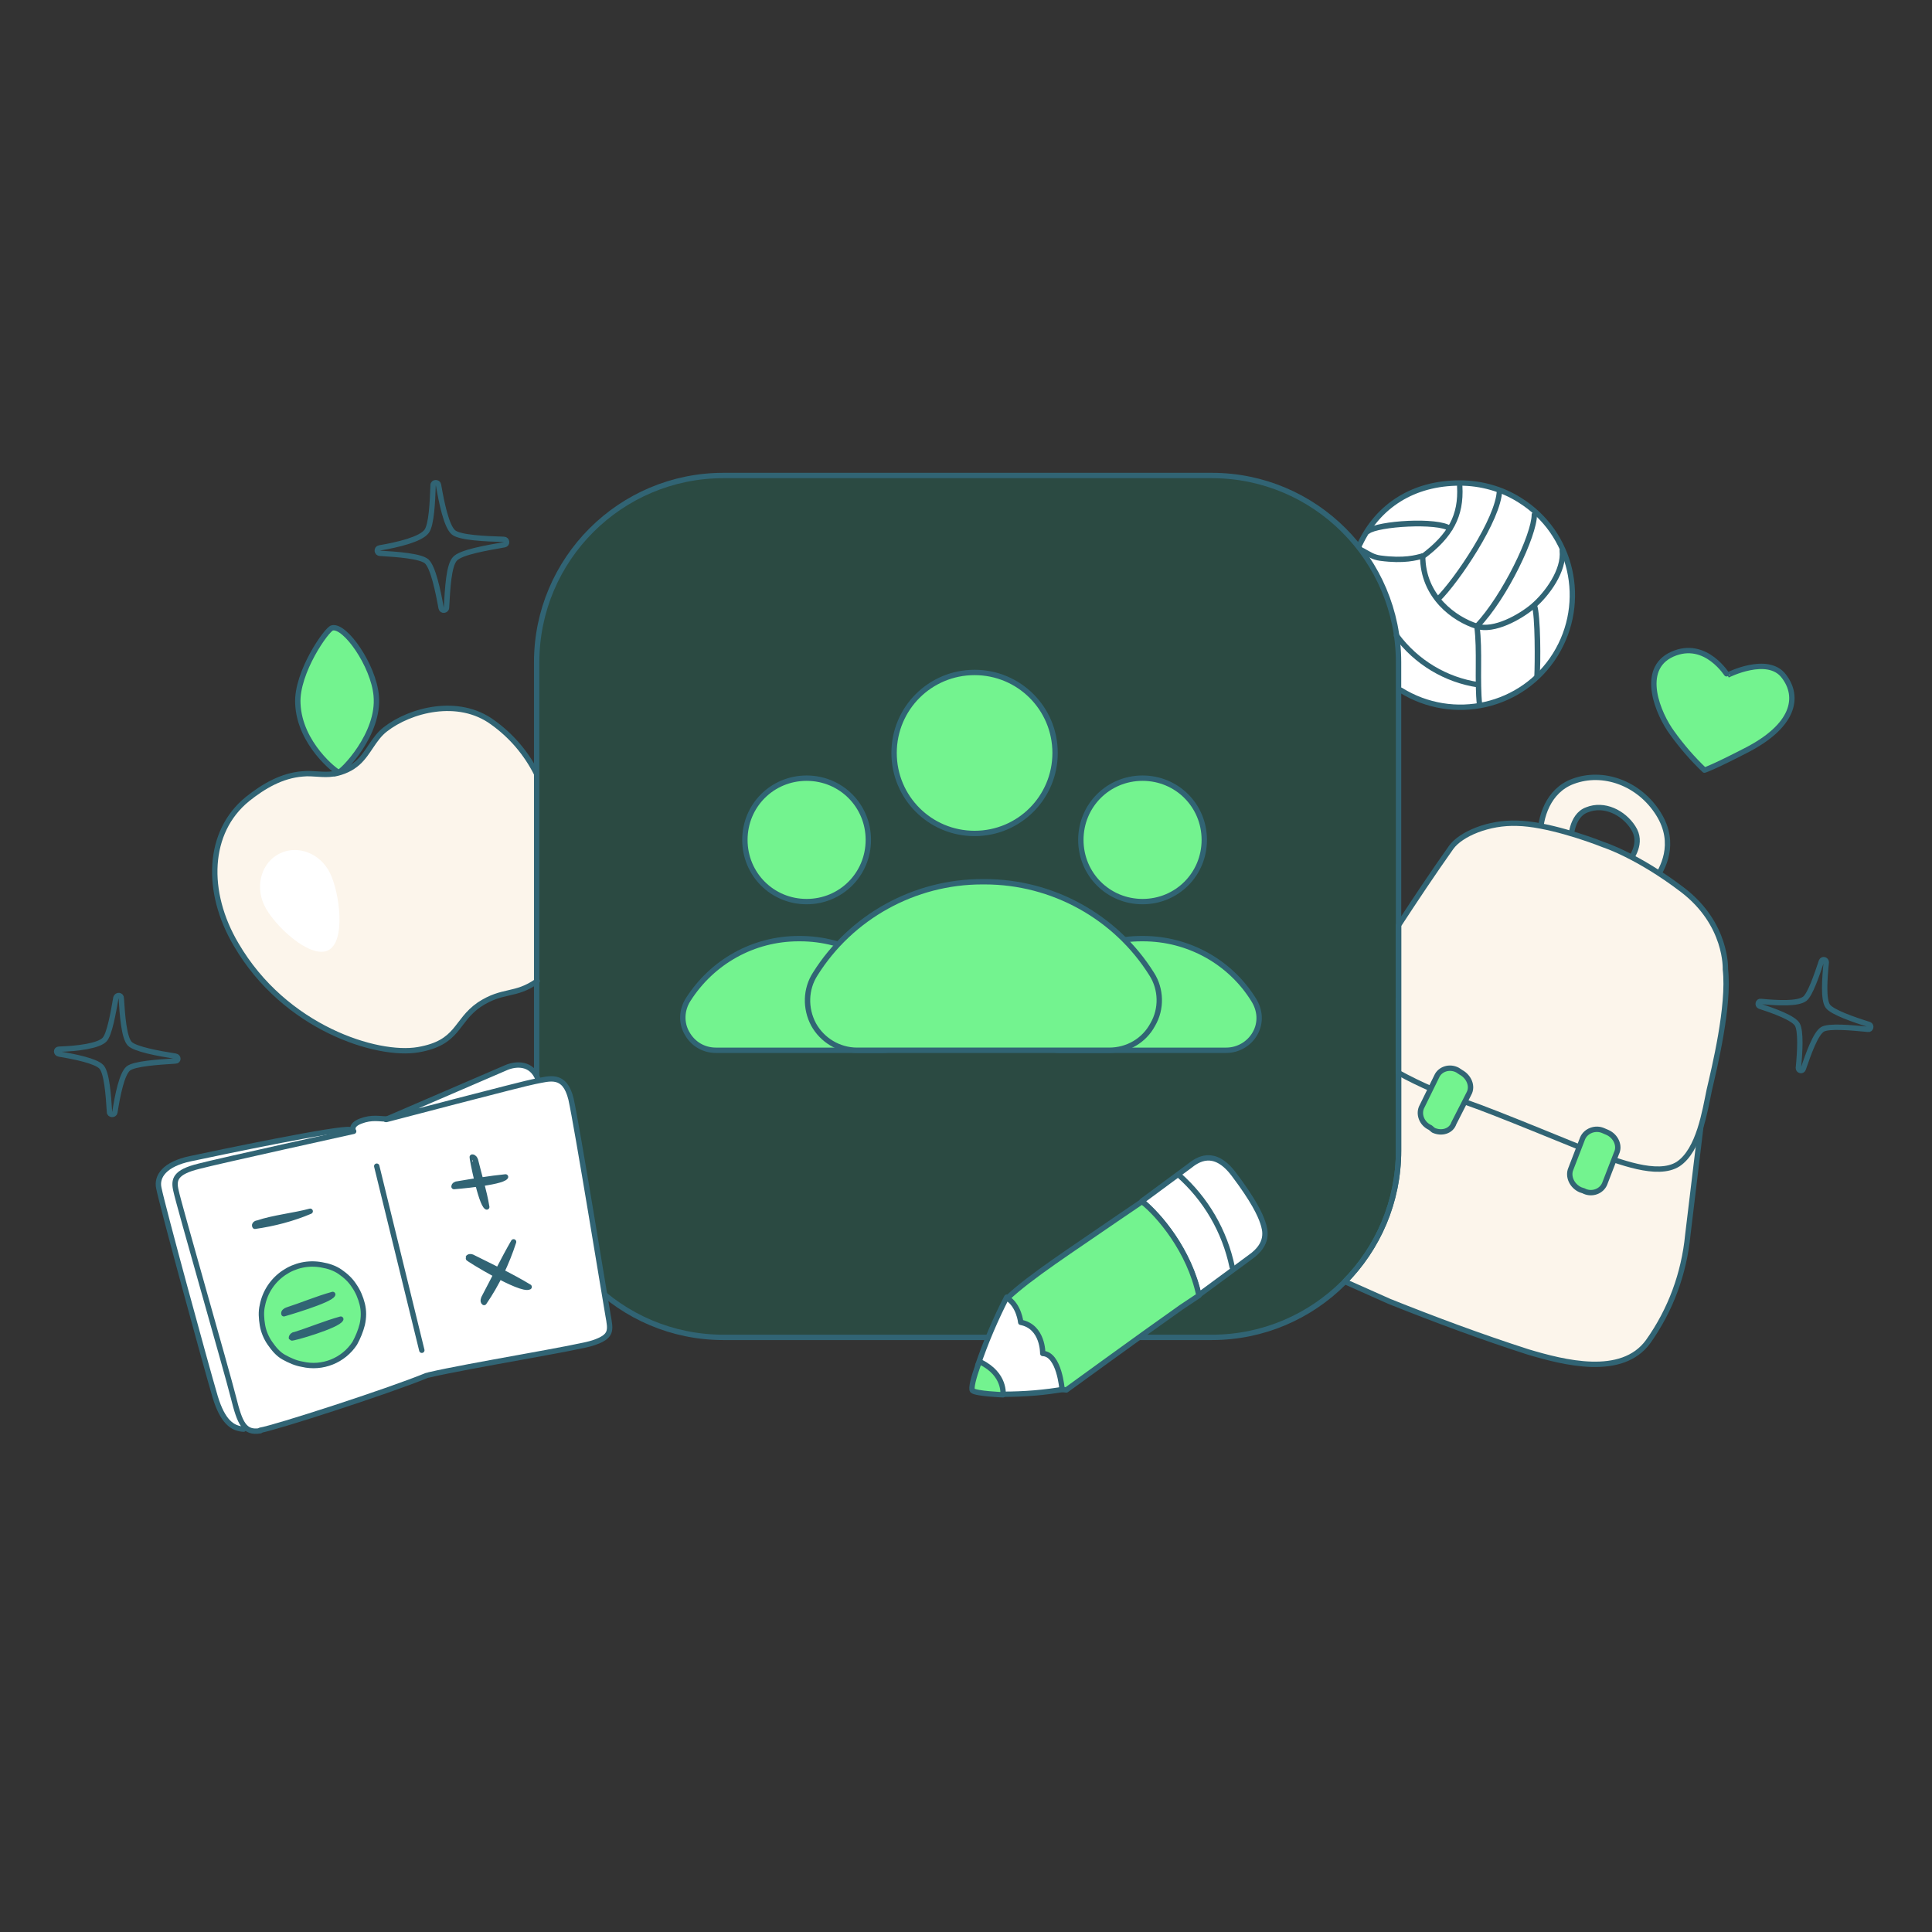 <?xml version="1.0" encoding="UTF-8" standalone="no" ?>
<!DOCTYPE svg PUBLIC "-//W3C//DTD SVG 1.1//EN" "http://www.w3.org/Graphics/SVG/1.1/DTD/svg11.dtd">
<svg xmlns="http://www.w3.org/2000/svg" xmlns:xlink="http://www.w3.org/1999/xlink" version="1.1" width="1080" height="1080" viewBox="0 0 1080 1080" xml:space="preserve">
<rect x="0" y="0" width="1080" height="1080" fill="#333333" stroke="none"/>
<desc>Created with Fabric.js 5.2.4</desc>
<defs>
</defs>
<g transform="matrix(1 0 0 1 540 540)" id="2ba4eda4-82ea-4dfa-8f35-b5dc11a79248"  >
<rect style="stroke: none; stroke-width: 1; stroke-dasharray: none; stroke-linecap: butt; stroke-dashoffset: 0; stroke-linejoin: miter; stroke-miterlimit: 4; fill: rgb(255,255,255); fill-rule: nonzero; opacity: 1; visibility: hidden;" vector-effect="non-scaling-stroke"  x="-540" y="-540" rx="0" ry="0" width="1080" height="1080" />
</g>
<g transform="matrix(1 0 0 1 540 540)" id="fe481695-01cc-4a51-bf8f-b53360843753"  >
</g>
<g transform="matrix(3 0 0 3 540 540)"  >
<g style=""   >
		<g transform="matrix(1 0 0 1 103.8 19.54)" clip-path="url(#CLIPPATH_3)"  >
<clipPath id="CLIPPATH_3" >
	<rect transform="matrix(1 0 0 1 -103.8 -19.54)" id="clip0_11581_406869" x="-180" y="-100" rx="0" ry="0" width="360" height="200" />
</clipPath>
<path style="stroke: rgb(49,100,116); stroke-width: 1; stroke-dasharray: none; stroke-linecap: round; stroke-dashoffset: 0; stroke-linejoin: round; stroke-miterlimit: 4; fill: rgb(252,245,235); fill-rule: nonzero; opacity: 1;" vector-effect="non-scaling-stroke"  transform=" translate(-283.8, -119.54)" d="M 308.6 83.603 C 309.6 82.103 312.6 77.303 309 71.603 C 305.4 65.903 298.7 63.503 293.1 65.603 C 288.5 67.303 286.9 72.303 287 76.103 L 308.4 84.003 L 308.6 83.803 L 308.6 83.603 Z M 292.7 76.503 C 292.7 76.503 292.7 72.003 295.7 70.903 C 298.9 69.603 302.5 71.403 304.3 74.203 C 306.2 77.103 304 79.703 303.3 81.103 L 292.7 76.503 Z M 260.6 106.103 L 260.6 134.403 C 260.6 143.903 256.8 152.503 250.6 158.803 L 258.9 162.503 C 267.4 165.903 276 169.103 284.7 171.903 C 291.4 173.903 302.2 176.703 307.1 170.003 C 311.3 164.103 313.8 157.303 314.5 150.103 L 317 129.303 L 260.6 106.103 Z" stroke-linecap="round" />
</g>
		<g transform="matrix(1 0 0 1 111.12 5.62)" clip-path="url(#CLIPPATH_4)"  >
<clipPath id="CLIPPATH_4" >
	<rect transform="matrix(1 0 0 1 -111.12 -5.62)" id="clip0_11581_406869" x="-180" y="-100" rx="0" ry="0" width="360" height="200" />
</clipPath>
<path style="stroke: rgb(49,100,116); stroke-width: 1; stroke-dasharray: none; stroke-linecap: round; stroke-dashoffset: 0; stroke-linejoin: round; stroke-miterlimit: 4; fill: rgb(252,245,235); fill-rule: nonzero; opacity: 1;" vector-effect="non-scaling-stroke"  transform=" translate(-291.12, -105.62)" d="M 321.5 100.603 C 321.5 100.603 321.9 92.203 313.5 85.803 C 305.1 79.403 298.8 77.403 298.8 77.403 C 295.8 76.203 288 73.503 282.7 73.403 C 277.4 73.203 272.2 75.403 270.4 77.903 C 267 82.703 263.8 87.503 260.6 92.403 L 260.6 119.903 C 264.6 122.103 268.8 123.903 273.2 125.403 C 279 127.403 292.8 133.203 297.2 134.903 C 301.5 136.303 308.8 139.403 312.7 136.903 C 316.6 134.303 317.7 126.903 318.5 123.103 C 319.4 119.203 322.3 107.403 321.5 100.603 Z" stroke-linecap="round" />
</g>
		<g transform="matrix(1 0 0 1 103.06 30.64)" clip-path="url(#CLIPPATH_5)"  >
<clipPath id="CLIPPATH_5" >
	<rect transform="matrix(1 0 0 1 -103.06 -30.64)" id="clip0_11581_406869" x="-180" y="-100" rx="0" ry="0" width="360" height="200" />
</clipPath>
<path style="stroke: rgb(49,100,116); stroke-width: 1; stroke-dasharray: none; stroke-linecap: round; stroke-dashoffset: 0; stroke-linejoin: round; stroke-miterlimit: 4; fill: rgb(115,243,143); fill-rule: nonzero; opacity: 1;" vector-effect="non-scaling-stroke"  transform=" translate(-283.06, -130.64)" d="M 267.1 130.601 L 266.5 130.101 C 264.9 129.401 264.2 127.501 265 126.101 L 267.7 120.601 C 268.3 119.201 270.1 118.601 271.6 119.401 L 272.2 119.801 C 273.7 120.601 274.5 122.401 273.7 123.801 L 270.9 129.301 C 270.4 130.801 268.6 131.301 267.1 130.601 Z M 295.1 141.901 L 294.5 141.701 C 292.9 141.001 292.1 139.201 292.7 137.801 L 294.9 132.101 C 295.5 130.701 297.3 130.001 298.8 130.701 L 299.5 131.001 C 301.1 131.701 301.9 133.501 301.2 134.901 L 299 140.601 C 298.4 142.001 296.7 142.601 295.3 142.001 C 295.2 142.001 295.2 141.901 295.1 141.901 Z" stroke-linecap="round" />
</g>
		<g transform="matrix(1 0 0 1 -123.93 -12.61)" clip-path="url(#CLIPPATH_6)"  >
<clipPath id="CLIPPATH_6" >
	<rect transform="matrix(1 0 0 1 123.93 12.61)" id="clip0_11581_406869" x="-180" y="-100" rx="0" ry="0" width="360" height="200" />
</clipPath>
<path style="stroke: none; stroke-width: 1; stroke-dasharray: none; stroke-linecap: butt; stroke-dashoffset: 0; stroke-linejoin: miter; stroke-miterlimit: 4; fill: rgb(255,255,255); fill-rule: nonzero; opacity: 1;" vector-effect="non-scaling-stroke"  transform=" translate(-56.07, -87.39)" d="M 62.1 82.801 C 63.4 86.501 63.8 95.301 60.3 96.601 C 56.9 97.801 51 91.001 49.6 87.301 C 48.2 83.601 49.9 79.601 53.4 78.401 C 56.9 77.201 60.8 79.101 62.1 82.801 Z" stroke-linecap="round" />
</g>
		<g transform="matrix(1 0 0 1 141.03 -47.64)" clip-path="url(#CLIPPATH_7)"  >
<clipPath id="CLIPPATH_7" >
	<rect transform="matrix(1 0 0 1 -141.03 47.64)" id="clip0_11581_406869" x="-180" y="-100" rx="0" ry="0" width="360" height="200" />
</clipPath>
<path style="stroke: rgb(49,100,116); stroke-width: 1; stroke-dasharray: none; stroke-linecap: round; stroke-dashoffset: 0; stroke-linejoin: round; stroke-miterlimit: 4; fill: rgb(115,243,143); fill-rule: nonzero; opacity: 1;" vector-effect="non-scaling-stroke"  transform=" translate(-321.03, -52.36)" d="M 321.9 45.803 C 321.9 45.803 329.4 42.003 332.4 46.003 C 335.4 49.903 334.3 55.303 325.2 59.903 C 319 63.103 317.6 63.503 317.6 63.503 C 315.4 61.403 313.4 59.103 311.6 56.603 C 309 53.103 305.4 44.703 311.6 41.903 C 317.9 39.103 321.9 45.903 321.9 45.803 Z" stroke-linecap="round" />
</g>
		<g transform="matrix(1 0 0 1 0 -11.1)" clip-path="url(#CLIPPATH_8)"  >
<clipPath id="CLIPPATH_8" >
	<rect transform="matrix(1 0 0 1 0 11.1)" id="clip0_11581_406869" x="-180" y="-100" rx="0" ry="0" width="360" height="200" />
</clipPath>
<path style="stroke: none; stroke-width: 1; stroke-dasharray: none; stroke-linecap: butt; stroke-dashoffset: 0; stroke-linejoin: miter; stroke-miterlimit: 4; fill: rgb(6,207,156); fill-opacity: 0.15; fill-rule: nonzero; opacity: 1;" vector-effect="non-scaling-stroke"  transform=" translate(-180, -88.9)" d="M 225.5 8.602 L 134.5 8.602 C 115.3 8.602 99.7 24.202 99.7 43.402 L 99.7 134.402 C 99.7 153.602 115.3 169.202 134.5 169.202 L 225.5 169.202 C 244.7 169.202 260.3 153.602 260.3 134.402 L 260.3 43.402 C 260.3 24.202 244.7 8.602 225.5 8.602 Z" stroke-linecap="round" />
</g>
		<g transform="matrix(1 0 0 1 1.6 -33.35)" clip-path="url(#CLIPPATH_9)"  >
<clipPath id="CLIPPATH_9" >
	<rect transform="matrix(1 0 0 1 -1.6 33.35)" id="clip0_11581_406869" x="-180" y="-100" rx="0" ry="0" width="360" height="200" />
</clipPath>
<path style="stroke: rgb(49,100,116); stroke-width: 1; stroke-dasharray: none; stroke-linecap: round; stroke-dashoffset: 0; stroke-linejoin: round; stroke-miterlimit: 4; fill: rgb(115,243,143); fill-rule: nonzero; opacity: 1;" vector-effect="non-scaling-stroke"  transform=" translate(-181.6, -66.65)" d="M 181.6 75.301 C 173.3 75.301 166.6 68.601 166.6 60.301 C 166.6 52.001 173.3 45.301 181.6 45.301 C 189.9 45.301 196.6 52.001 196.6 60.301 C 196.6 68.601 189.9 75.301 181.6 75.301 Z M 212.9 88.001 C 206.5 88.001 201.4 82.901 201.4 76.501 C 201.4 70.101 206.5 65.001 212.9 65.001 C 219.3 65.001 224.4 70.101 224.4 76.501 C 224.4 82.901 219.3 88.001 212.9 88.001 Z M 150.3 88.001 C 143.9 88.001 138.8 82.901 138.8 76.501 C 138.8 70.101 143.9 65.001 150.3 65.001 C 156.7 65.001 161.8 70.101 161.8 76.501 C 161.8 82.901 156.7 88.001 150.3 88.001 Z" stroke-linecap="round" />
</g>
		<g transform="matrix(1 0 0 1 -0.43 -31.2)" clip-path="url(#CLIPPATH_10)"  >
<clipPath id="CLIPPATH_10" >
	<rect transform="matrix(1 0 0 1 0.43 31.2)" id="clip0_11581_406869" x="-180" y="-100" rx="0" ry="0" width="360" height="200" />
</clipPath>
<path style="stroke: rgb(49,100,116); stroke-width: 1; stroke-dasharray: none; stroke-linecap: round; stroke-dashoffset: 0; stroke-linejoin: round; stroke-miterlimit: 4; fill: none; fill-rule: nonzero; opacity: 1;" vector-effect="non-scaling-stroke"  transform=" translate(-179.57, -68.8)" d="M 80.7 10.401 C 80.6 13.501 80.4 17.801 79.5 19.001 C 78.4 20.501 74.2 21.501 70.7 22.101 C 70.1 22.201 70.2 23.101 70.8 23.101 C 74.1 23.301 78.3 23.601 79.5 24.601 C 80.7 25.701 81.6 30.001 82.2 33.301 C 82.3 33.901 83.2 33.801 83.2 33.201 C 83.4 29.701 83.6 25.301 84.8 24.101 C 85.9 22.901 90.6 22.101 94 21.501 C 94.6 21.401 94.5 20.501 93.9 20.501 C 90.5 20.401 85.7 20.201 84.5 19.201 C 83.2 18.101 82.3 13.801 81.7 10.301 C 81.6 9.801 80.7 9.801 80.7 10.401 Z M 21.6 105.901 C 21.1 108.801 20.4 112.701 19.5 113.701 C 18.4 114.901 14.4 115.401 11 115.501 C 10.4 115.501 10.4 116.301 11 116.401 C 14 116.901 17.9 117.701 18.9 118.801 C 19.9 119.901 20.2 124.001 20.4 127.201 C 20.4 127.801 21.3 127.801 21.4 127.301 C 21.9 124.101 22.7 120.101 23.9 119.101 C 25 118.201 29.5 117.901 32.7 117.701 C 33.3 117.701 33.3 116.901 32.7 116.801 C 29.5 116.301 25.2 115.501 24.2 114.501 C 23.1 113.401 22.8 109.201 22.6 106.001 C 22.6 105.401 21.8 105.301 21.6 105.901 Z M 339.4 99.101 C 338.5 101.801 337.3 105.301 336.3 106.101 C 335 107.101 331.2 106.901 328.1 106.601 C 327.6 106.501 327.4 107.301 327.9 107.501 C 330.7 108.401 334.2 109.701 334.9 110.901 C 335.6 112.101 335.4 116.001 335.1 119.001 C 335.1 119.501 335.8 119.701 336 119.201 C 337 116.301 338.3 112.601 339.6 111.801 C 340.8 111.101 345 111.501 348.1 111.801 C 348.6 111.901 348.8 111.101 348.3 110.901 C 345.4 110.001 341.4 108.601 340.6 107.501 C 339.7 106.301 340 102.301 340.3 99.301 C 340.3 98.801 339.6 98.601 339.4 99.101 Z" stroke-linecap="round" />
</g>
		<g transform="matrix(1 0 0 1 -109.94 -16.11)" clip-path="url(#CLIPPATH_11)"  >
<clipPath id="CLIPPATH_11" >
	<rect transform="matrix(1 0 0 1 109.94 16.11)" id="clip0_11581_406869" x="-180" y="-100" rx="0" ry="0" width="360" height="200" />
</clipPath>
<path style="stroke: none; stroke-width: 1; stroke-dasharray: none; stroke-linecap: butt; stroke-dashoffset: 0; stroke-linejoin: miter; stroke-miterlimit: 4; fill: rgb(252,245,235); fill-rule: nonzero; opacity: 1;" vector-effect="non-scaling-stroke"  transform=" translate(-70.06, -83.89)" d="M 100 64.202 C 98.1 60.402 95.3 57.102 91.8 54.602 C 85.4 49.902 76.4 52.302 71.8 55.902 C 69.6 57.602 68.7 60.302 66.7 62.102 C 65.5 63.202 63.9 63.902 62.3 64.202 L 62.1 64.202 C 60.2 64.502 58.3 64.002 56.4 64.202 C 52.5 64.502 49.1 66.502 46.1 68.902 C 38.6 75.002 38.2 86.202 44 96.002 C 53.1 111.602 70.3 116.902 77.9 115.602 C 85.5 114.302 84.8 110.302 89.3 107.202 C 93.7 104.302 96 105.702 100.1 102.802" stroke-linecap="round" />
</g>
		<g transform="matrix(1 0 0 1 -109.94 -16.11)" clip-path="url(#CLIPPATH_12)"  >
<clipPath id="CLIPPATH_12" >
	<rect transform="matrix(1 0 0 1 109.94 16.11)" id="clip0_11581_406869" x="-180" y="-100" rx="0" ry="0" width="360" height="200" />
</clipPath>
<path style="stroke: rgb(49,100,116); stroke-width: 1; stroke-dasharray: none; stroke-linecap: round; stroke-dashoffset: 0; stroke-linejoin: round; stroke-miterlimit: 4; fill: none; fill-rule: nonzero; opacity: 1;" vector-effect="non-scaling-stroke"  transform=" translate(-70.06, -83.89)" d="M 100 64.202 C 98.1 60.402 95.3 57.102 91.8 54.602 C 85.4 49.902 76.4 52.302 71.8 55.902 C 69.6 57.602 68.7 60.302 66.7 62.102 C 65.5 63.202 63.9 63.902 62.3 64.202 L 62.1 64.202 C 60.2 64.502 58.3 64.002 56.4 64.202 C 52.5 64.502 49.1 66.502 46.1 68.902 C 38.6 75.002 38.2 86.202 44 96.002 C 53.1 111.602 70.3 116.902 77.9 115.602 C 85.5 114.302 84.8 110.302 89.3 107.202 C 93.7 104.302 96 105.702 100.1 102.802" stroke-linecap="round" />
</g>
		<g transform="matrix(1 0 0 1 -117.18 -49.56)" clip-path="url(#CLIPPATH_13)"  >
<clipPath id="CLIPPATH_13" >
	<rect transform="matrix(1 0 0 1 117.18 49.56)" id="clip0_11581_406869" x="-180" y="-100" rx="0" ry="0" width="360" height="200" />
</clipPath>
<path style="stroke: rgb(49,100,116); stroke-width: 1; stroke-dasharray: none; stroke-linecap: round; stroke-dashoffset: 0; stroke-linejoin: round; stroke-miterlimit: 4; fill: rgb(115,243,143); fill-rule: nonzero; opacity: 1;" vector-effect="non-scaling-stroke"  transform=" translate(-62.82, -50.44)" d="M 63.1 63.902 C 63.7 63.902 70.8 56.802 70.1 49.602 C 69.6 44.002 64.3 36.402 61.9 37.002 C 60.9 37.202 55.2 45.302 55.5 51.102 C 55.8 58.602 62.7 63.902 63.1 63.902 Z" stroke-linecap="round" />
</g>
		<g transform="matrix(1 0 0 1 -124.14 -12.13)" clip-path="url(#CLIPPATH_14)"  >
<clipPath id="CLIPPATH_14" >
	<rect transform="matrix(1 0 0 1 124.14 12.13)" id="clip0_11581_406869" x="-180" y="-100" rx="0" ry="0" width="360" height="200" />
</clipPath>
<path style="stroke: none; stroke-width: 1; stroke-dasharray: none; stroke-linecap: butt; stroke-dashoffset: 0; stroke-linejoin: miter; stroke-miterlimit: 4; fill: rgb(255,255,255); fill-rule: nonzero; opacity: 1;" vector-effect="non-scaling-stroke"  transform=" translate(-55.86, -87.87)" d="M 61.5 82.701 C 63.3 86.401 64.5 95.501 61.1 97.101 C 57.7 98.701 50.9 92.301 49.2 88.601 C 47.5 84.901 48.8 80.601 52.2 79.001 C 55.5 77.401 59.7 79.001 61.5 82.701 Z" stroke-linecap="round" />
</g>
		<g transform="matrix(1 0 0 1 0.93 5.3)" clip-path="url(#CLIPPATH_15)"  >
<clipPath id="CLIPPATH_15" >
	<rect transform="matrix(1 0 0 1 -0.93 -5.3)" id="clip0_11581_406869" x="-180" y="-100" rx="0" ry="0" width="360" height="200" />
</clipPath>
<path style="stroke: rgb(49,100,116); stroke-width: 1; stroke-dasharray: none; stroke-linecap: round; stroke-dashoffset: 0; stroke-linejoin: round; stroke-miterlimit: 4; fill: rgb(115,243,143); fill-rule: nonzero; opacity: 1;" vector-effect="non-scaling-stroke"  transform=" translate(-180.93, -105.3)" d="M 169.7 106.302 C 165.3 99.202 157.5 94.902 149.1 94.902 L 148.8 94.902 C 140.4 94.902 132.7 99.202 128.2 106.302 C 127 108.202 126.9 110.602 128 112.502 C 129.1 114.502 131.1 115.702 133.4 115.702 L 164.6 115.702 C 166.8 115.702 168.9 114.502 170 112.502 C 171.1 110.502 170.9 108.202 169.7 106.302 Z M 233.6 106.302 C 229.2 99.202 221.4 94.902 213 94.902 L 212.7 94.902 C 204.3 94.902 196.6 99.202 192.1 106.302 C 190.9 108.202 190.8 110.602 191.9 112.502 C 193 114.402 195 115.702 197.3 115.702 L 228.5 115.702 C 230.7 115.702 232.8 114.502 233.9 112.502 C 235 110.502 234.8 108.202 233.6 106.302 Z" stroke-linecap="round" />
</g>
		<g transform="matrix(1 0 0 1 93.14 -69.13)" clip-path="url(#CLIPPATH_16)"  >
<clipPath id="CLIPPATH_16" >
	<rect transform="matrix(1 0 0 1 -93.14 69.13)" id="clip0_11581_406869" x="-180" y="-100" rx="0" ry="0" width="360" height="200" />
</clipPath>
<path style="stroke: none; stroke-width: 1; stroke-dasharray: none; stroke-linecap: butt; stroke-dashoffset: 0; stroke-linejoin: miter; stroke-miterlimit: 4; fill: rgb(255,255,255); fill-rule: nonzero; opacity: 1;" vector-effect="non-scaling-stroke"  transform=" translate(-273.14, -30.87)" d="M 291.2 22.6 C 288 15.2 280.6 10 272 10 C 263.4 10 256.8 14.2 253.4 21.4 L 254 23.5 C 258.1 29.3 260.3 36.3 260.3 43.4 L 260.3 46.1 L 261 48.6 C 270.8 54.7 283.7 51.6 289.8 41.8 C 293.3 36 293.9 28.9 291.2 22.6 Z" stroke-linecap="round" />
</g>
		<g transform="matrix(1 0 0 1 93.02 -69)" clip-path="url(#CLIPPATH_17)"  >
<clipPath id="CLIPPATH_17" >
	<rect transform="matrix(1 0 0 1 -93.02 69)" id="clip0_11581_406869" x="-180" y="-100" rx="0" ry="0" width="360" height="200" />
</clipPath>
<path style="stroke: none; stroke-width: 1; stroke-dasharray: none; stroke-linecap: butt; stroke-dashoffset: 0; stroke-linejoin: miter; stroke-miterlimit: 4; fill: rgb(255,255,255); fill-rule: nonzero; opacity: 1;" vector-effect="non-scaling-stroke"  transform=" translate(-273.02, -31)" d="M 275.2 36.702 C 271 35.402 265.1 31.202 265.1 23.602 C 265.1 31.202 271.1 35.402 275.2 36.702 Z M 275.2 36.702 C 275.8 41.202 275.2 46.902 275.7 51.402 L 275.2 36.702 Z M 275.2 36.702 C 278.4 37.702 283.2 35.002 285.6 33.002 C 288.3 30.702 291.5 26.302 291.1 22.602 M 279.4 11.402 C 279.3 16.602 271.4 28.302 267.9 31.702 L 279.4 11.402 Z M 272 10.602 C 272.3 16.102 270.3 19.802 265.1 23.702 L 272 10.602 Z M 270.2 18.502 C 267.9 16.802 256.8 17.502 254.9 19.002 C 256.7 17.602 267.9 16.902 270.2 18.502 Z M 275.5 47.602 C 269.4 46.702 263.9 43.402 260.2 38.402 L 275.5 47.602 Z" stroke-linecap="round" />
</g>
		<g transform="matrix(1 0 0 1 93.02 -69)" clip-path="url(#CLIPPATH_18)"  >
<clipPath id="CLIPPATH_18" >
	<rect transform="matrix(1 0 0 1 -93.02 69)" id="clip0_11581_406869" x="-180" y="-100" rx="0" ry="0" width="360" height="200" />
</clipPath>
<path style="stroke: rgb(49,100,116); stroke-width: 1; stroke-dasharray: none; stroke-linecap: round; stroke-dashoffset: 0; stroke-linejoin: round; stroke-miterlimit: 4; fill: none; fill-rule: nonzero; opacity: 1;" vector-effect="non-scaling-stroke"  transform=" translate(-273.02, -31)" d="M 275.2 36.702 C 271 35.402 265.1 31.202 265.1 23.602 C 265.1 31.202 271.1 35.402 275.2 36.702 Z M 275.2 36.702 C 275.8 41.202 275.2 46.902 275.7 51.402 M 275.2 36.702 C 278.4 37.702 283.2 35.002 285.6 33.002 C 288.3 30.702 291.5 26.302 291.1 22.602 M 279.4 11.402 C 279.3 16.602 271.4 28.302 267.9 31.702 M 272 10.602 C 272.3 16.102 270.3 19.802 265.1 23.702 M 275.5 47.602 C 269.4 46.702 263.9 43.402 260.2 38.402 M 270.2 18.502 C 267.9 16.802 256.8 17.502 254.9 19.002 C 256.7 17.602 267.9 16.902 270.2 18.502 Z" stroke-linecap="round" />
</g>
		<g transform="matrix(1 0 0 1 79.5 -76.58)" clip-path="url(#CLIPPATH_19)"  >
<clipPath id="CLIPPATH_19" >
	<rect transform="matrix(1 0 0 1 -79.5 76.58)" id="clip0_11581_406869" x="-180" y="-100" rx="0" ry="0" width="360" height="200" />
</clipPath>
<path style="stroke: rgb(49,100,116); stroke-width: 1; stroke-dasharray: none; stroke-linecap: round; stroke-dashoffset: 0; stroke-linejoin: round; stroke-miterlimit: 4; fill: none; fill-rule: nonzero; opacity: 1;" vector-effect="non-scaling-stroke"  transform=" translate(-259.5, -23.42)" d="M 253.9 22.602 C 255.2 23.302 255.8 23.802 257.2 24.002 C 261.7 24.602 263.9 23.902 265.1 23.602" stroke-linecap="round" />
</g>
		<g transform="matrix(1 0 0 1 0.3 -11.1)" clip-path="url(#CLIPPATH_20)"  >
<clipPath id="CLIPPATH_20" >
	<rect transform="matrix(1 0 0 1 -0.3 11.1)" id="clip0_11581_406869" x="-180" y="-100" rx="0" ry="0" width="360" height="200" />
</clipPath>
<path style="stroke: rgb(49,100,116); stroke-width: 1; stroke-dasharray: none; stroke-linecap: round; stroke-dashoffset: 0; stroke-linejoin: round; stroke-miterlimit: 4; fill: none; fill-rule: nonzero; opacity: 1;" vector-effect="non-scaling-stroke"  transform=" translate(-180.3, -88.9)" d="M 225.8 8.602 L 134.8 8.602 C 115.6 8.602 100 24.202 100 43.402 L 100 134.402 C 100 153.602 115.6 169.202 134.8 169.202 L 225.8 169.202 C 245 169.202 260.6 153.602 260.6 134.402 L 260.6 43.402 C 260.6 24.202 245 8.602 225.8 8.602 Z" stroke-linecap="round" />
</g>
		<g transform="matrix(1 0 0 1 44.25 48.53)" clip-path="url(#CLIPPATH_21)"  >
<clipPath id="CLIPPATH_21" >
	<rect transform="matrix(1 0 0 1 -44.25 -48.53)" id="clip0_11581_406869" x="-180" y="-100" rx="0" ry="0" width="360" height="200" />
</clipPath>
<path style="stroke: rgb(49,100,116); stroke-width: 1; stroke-dasharray: none; stroke-linecap: round; stroke-dashoffset: 0; stroke-linejoin: round; stroke-miterlimit: 4; fill: rgb(255,255,255); fill-rule: nonzero; opacity: 1;" vector-effect="non-scaling-stroke"  transform=" translate(-224.25, -148.53)" d="M 221.6 137.299 C 223.1 136.099 226.2 133.899 229.9 138.799 C 233.6 143.699 234.8 146.299 235.3 147.799 C 235.8 149.299 236.5 151.799 232.9 154.299 L 223.4 161.299 C 221.7 154.499 218 148.399 212.8 143.799 L 221.6 137.299 Z" stroke-linecap="round" />
</g>
		<g transform="matrix(1 0 0 1 12.17 70.83)" clip-path="url(#CLIPPATH_22)"  >
<clipPath id="CLIPPATH_22" >
	<rect transform="matrix(1 0 0 1 -12.17 -70.83)" id="clip0_11581_406869" x="-180" y="-100" rx="0" ry="0" width="360" height="200" />
</clipPath>
<path style="stroke: none; stroke-width: 1; stroke-dasharray: none; stroke-linecap: butt; stroke-dashoffset: 0; stroke-linejoin: miter; stroke-miterlimit: 4; fill: rgb(255,255,255); fill-rule: nonzero; opacity: 1;" vector-effect="non-scaling-stroke"  transform=" translate(-192.17, -170.83)" d="M 194.1 162.498 C 198.3 163.398 201 169.998 201 169.998 C 204 170.098 200.1 175.998 200.1 175.998 L 198.6 178.898 L 196 179.398 C 194.2 179.698 190.2 179.898 186.9 179.898 L 183.9 179.398 C 183.9 179.398 183 178.898 182.8 176.898 L 182.2 174.498 C 183.7 170.098 185.5 165.898 187.6 161.798 C 187.5 161.898 187.7 161.698 187.6 161.798 C 189.6 163.198 194.1 162.498 194.1 162.498 Z" stroke-linecap="round" />
</g>
		<g transform="matrix(1 0 0 1 12.17 70.75)" clip-path="url(#CLIPPATH_23)"  >
<clipPath id="CLIPPATH_23" >
	<rect transform="matrix(1 0 0 1 -12.17 -70.75)" id="clip0_11581_406869" x="-180" y="-100" rx="0" ry="0" width="360" height="200" />
</clipPath>
<path style="stroke: rgb(49,100,116); stroke-width: 1; stroke-dasharray: none; stroke-linecap: round; stroke-dashoffset: 0; stroke-linejoin: round; stroke-miterlimit: 4; fill: none; fill-rule: nonzero; opacity: 1;" vector-effect="non-scaling-stroke"  transform=" translate(-192.17, -170.75)" d="M 187.6 161.699 C 185.5 165.799 183.7 169.999 182.2 174.399 L 182.8 176.799 C 183 178.699 183.9 179.299 183.9 179.299 L 186.9 179.799 C 190.8 179.799 194.7 179.499 198.6 178.799 L 200.1 175.899 C 200.1 175.899 204 169.999 201 169.899 C 201 169.899 198.3 163.199 194.1 162.399 C 194.1 162.499 189.6 163.199 187.6 161.699 Z M 187.6 161.699 C 187.5 161.899 187.7 161.699 187.6 161.699 Z" stroke-linecap="round" />
</g>
		<g transform="matrix(1 0 0 1 22.26 61.9)" clip-path="url(#CLIPPATH_24)"  >
<clipPath id="CLIPPATH_24" >
	<rect transform="matrix(1 0 0 1 -22.26 -61.9)" id="clip0_11581_406869" x="-180" y="-100" rx="0" ry="0" width="360" height="200" />
</clipPath>
<path style="stroke: rgb(49,100,116); stroke-width: 1; stroke-dasharray: none; stroke-linecap: round; stroke-dashoffset: 0; stroke-linejoin: round; stroke-miterlimit: 4; fill: rgb(115,243,143); fill-rule: nonzero; opacity: 1;" vector-effect="non-scaling-stroke"  transform=" translate(-202.26, -161.9)" d="M 212.8 143.898 C 215.9 146.298 221.7 153.098 223.4 161.398 L 220.1 163.598 C 211.3 169.798 199.3 178.598 198.7 178.998 L 197.9 178.898 C 197.9 178.898 197.4 172.298 194.3 172.198 C 194.3 172.198 194.4 167.198 190.2 166.398 C 190.2 166.398 189.9 163.298 187.7 161.898 C 191.9 157.898 200 152.698 207.8 147.298 L 212.8 143.898 Z M 182.7 173.798 C 187.4 176.098 186.9 179.898 186.9 179.898 C 186.9 179.898 181.8 179.698 181.2 179.098 C 180.9 178.698 181.4 176.698 182.3 174.198 L 182.7 173.798 Z" stroke-linecap="round" />
</g>
		<g transform="matrix(1 0 0 1 44.6 47.5)" clip-path="url(#CLIPPATH_25)"  >
<clipPath id="CLIPPATH_25" >
	<rect transform="matrix(1 0 0 1 -44.6 -47.5)" id="clip0_11581_406869" x="-180" y="-100" rx="0" ry="0" width="360" height="200" />
</clipPath>
<path style="stroke: none; stroke-width: 1; stroke-dasharray: none; stroke-linecap: butt; stroke-dashoffset: 0; stroke-linejoin: miter; stroke-miterlimit: 4; fill: rgb(255,255,255); fill-rule: nonzero; opacity: 1;" vector-effect="non-scaling-stroke"  transform=" translate(-224.6, -147.5)" d="M 219.6 138.898 C 224.7 143.398 228.2 149.398 229.6 156.098 L 219.6 138.898 Z" stroke-linecap="round" />
</g>
		<g transform="matrix(1 0 0 1 44.6 47.5)" clip-path="url(#CLIPPATH_26)"  >
<clipPath id="CLIPPATH_26" >
	<rect transform="matrix(1 0 0 1 -44.6 -47.5)" id="clip0_11581_406869" x="-180" y="-100" rx="0" ry="0" width="360" height="200" />
</clipPath>
<path style="stroke: rgb(49,100,116); stroke-width: 1; stroke-dasharray: none; stroke-linecap: round; stroke-dashoffset: 0; stroke-linejoin: round; stroke-miterlimit: 4; fill: none; fill-rule: nonzero; opacity: 1;" vector-effect="non-scaling-stroke"  transform=" translate(-224.6, -147.5)" d="M 219.6 138.898 C 224.7 143.398 228.2 149.398 229.6 156.098" stroke-linecap="round" />
</g>
		<g transform="matrix(1 0 0 1 3.24 0)" clip-path="url(#CLIPPATH_27)"  >
<clipPath id="CLIPPATH_27" >
	<rect transform="matrix(1 0 0 1 -3.24 0)" id="clip0_11581_406869" x="-180" y="-100" rx="0" ry="0" width="360" height="200" />
</clipPath>
<path style="stroke: rgb(49,100,116); stroke-width: 1; stroke-dasharray: none; stroke-linecap: round; stroke-dashoffset: 0; stroke-linejoin: round; stroke-miterlimit: 4; fill: rgb(115,243,143); fill-rule: nonzero; opacity: 1;" vector-effect="non-scaling-stroke"  transform=" translate(-183.24, -100)" d="M 214.6 101.501 C 207.9 90.801 196.1 84.301 183.5 84.301 L 183 84.301 C 170.4 84.301 158.6 90.801 151.9 101.501 C 150.1 104.301 150 107.901 151.6 110.901 C 153.2 113.801 156.3 115.701 159.7 115.701 L 206.7 115.701 C 210.1 115.701 213.2 113.901 214.8 110.901 C 216.5 108.001 216.4 104.301 214.6 101.501 Z" stroke-linecap="round" />
</g>
		<g transform="matrix(1 0 0 1 -108.39 52.65)" clip-path="url(#CLIPPATH_28)"  >
<clipPath id="CLIPPATH_28" >
	<rect transform="matrix(1 0 0 1 108.39 -52.65)" id="clip0_11581_406869" x="-180" y="-100" rx="0" ry="0" width="360" height="200" />
</clipPath>
<path style="stroke: none; stroke-width: 1; stroke-dasharray: none; stroke-linecap: butt; stroke-dashoffset: 0; stroke-linejoin: miter; stroke-miterlimit: 4; fill: rgb(255,255,255); fill-rule: nonzero; opacity: 1;" vector-effect="non-scaling-stroke"  transform=" translate(-71.61, -152.65)" d="M 48.5 186.602 C 51.1 186.202 72.2 179.402 79.5 176.402 C 79.5 176.402 108.3 171.102 110.6 170.302 C 114.1 169.002 113.8 168.002 113.3 165.202 C 112.8 162.402 107.5 129.802 106.4 124.902 C 105.3 120.302 102.7 121.002 100.2 121.502 L 100.3 121.402 C 99.1 118.102 96.1 118.502 94.4 119.102 L 72 128.702 C 70.7 128.702 69.3 128.402 67.2 129.102 C 65.1 129.902 65.4 130.602 65.4 130.602 C 63.6 130.102 40.3 135.002 35.6 136.002 C 30.8 137.002 29.2 139.302 29.7 141.502 C 30.4 145.002 38.4 174.302 40.2 180.402 C 41.6 185.002 43.4 186.302 45.5 186.402" stroke-linecap="round" />
</g>
		<g transform="matrix(1 0 0 1 -108.44 52.37)" clip-path="url(#CLIPPATH_29)"  >
<clipPath id="CLIPPATH_29" >
	<rect transform="matrix(1 0 0 1 108.44 -52.37)" id="clip0_11581_406869" x="-180" y="-100" rx="0" ry="0" width="360" height="200" />
</clipPath>
<path style="stroke: rgb(49,100,116); stroke-width: 1; stroke-dasharray: none; stroke-linecap: round; stroke-dashoffset: 0; stroke-linejoin: round; stroke-miterlimit: 4; fill: none; fill-rule: nonzero; opacity: 1;" vector-effect="non-scaling-stroke"  transform=" translate(-71.56, -152.37)" d="M 71.9 128.6 L 94.4 118.9 C 96.1 118.2 99.1 117.9 100.3 121.2 M 72 128.6 C 72 128.6 97.9 121.8 99.7 121.5 C 102.4 121 105.2 119.9 106.4 124.8 C 107.5 129.7 112.8 162.3 113.3 165.1 C 113.8 167.9 114.1 169 110.6 170.2 C 108.2 171.1 87.1 174.5 79.9 176.2 M 65.3 130.5 C 63.5 130 40.2 134.9 35.5 135.9 C 30.7 136.9 29.1 139.2 29.6 141.4 C 30.3 144.9 38.3 174.2 40.1 180.3 C 41.5 184.9 43.3 186.2 45.4 186.3" stroke-linecap="round" />
</g>
		<g transform="matrix(1 0 0 1 -127.69 57.54)" clip-path="url(#CLIPPATH_30)"  >
<clipPath id="CLIPPATH_30" >
	<rect transform="matrix(1 0 0 1 127.69 -57.54)" id="clip0_11581_406869" x="-180" y="-100" rx="0" ry="0" width="360" height="200" />
</clipPath>
<path style="stroke: rgb(49,100,116); stroke-width: 1; stroke-dasharray: none; stroke-linecap: round; stroke-dashoffset: 0; stroke-linejoin: round; stroke-miterlimit: 4; fill: none; fill-rule: nonzero; opacity: 1;" vector-effect="non-scaling-stroke"  transform=" translate(-52.31, -157.54)" d="M 48.5 186.602 C 45.5 187.102 44.7 185.202 43.5 180.402 C 42.3 175.602 33.2 144.002 32.8 141.902 C 32.3 139.802 32.6 138.402 37.1 137.302 C 40.5 136.402 65.9 130.802 65.9 130.802 C 65.9 130.802 65.1 129.702 67.2 128.902 C 69.3 128.102 70.7 128.502 72 128.502" stroke-linecap="round" />
</g>
		<g transform="matrix(1 0 0 1 -116 61.9)" clip-path="url(#CLIPPATH_31)"  >
<clipPath id="CLIPPATH_31" >
	<rect transform="matrix(1 0 0 1 116 -61.9)" id="clip0_11581_406869" x="-180" y="-100" rx="0" ry="0" width="360" height="200" />
</clipPath>
<path style="stroke: rgb(49,100,116); stroke-width: 1; stroke-dasharray: none; stroke-linecap: round; stroke-dashoffset: 0; stroke-linejoin: round; stroke-miterlimit: 4; fill: none; fill-rule: nonzero; opacity: 1;" vector-effect="non-scaling-stroke"  transform=" translate(-64, -161.9)" d="M 79.5 176.301 C 72.2 179.301 51.1 186.101 48.5 186.501 M 70.2 137.301 L 78.6 171.601" stroke-linecap="round" />
</g>
		<g transform="matrix(1 0 0 1 -121.78 64.99)" clip-path="url(#CLIPPATH_32)"  >
<clipPath id="CLIPPATH_32" >
	<rect transform="matrix(1 0 0 1 121.78 -64.99)" id="clip0_11581_406869" x="-180" y="-100" rx="0" ry="0" width="360" height="200" />
</clipPath>
<path style="stroke: rgb(49,100,116); stroke-width: 1; stroke-dasharray: none; stroke-linecap: round; stroke-dashoffset: 0; stroke-linejoin: round; stroke-miterlimit: 4; fill: rgb(115,243,143); fill-rule: nonzero; opacity: 1;" vector-effect="non-scaling-stroke"  transform=" translate(-58.22, -164.99)" d="M 56.3 174.202 C 55.1 174.002 54 173.502 52.9 172.902 C 51.8 172.302 51 171.302 50.3 170.302 C 49.6 169.302 49.1 168.102 48.9 166.902 C 48.7 165.702 48.6 164.402 48.9 163.202 C 49.9 158.102 54.9 154.702 60 155.702 C 61.2 155.902 62.4 156.302 63.4 157.002 C 64.4 157.702 65.3 158.502 66 159.602 C 66.7 160.602 67.2 161.802 67.5 163.002 C 67.8 164.202 67.8 165.502 67.5 166.802 C 67.2 168.002 66.7 169.202 66.1 170.302 C 64 173.502 60.1 175.102 56.3 174.202 Z" stroke-linecap="round" />
</g>
		<g transform="matrix(1 0 0 1 -109.18 54.31)" clip-path="url(#CLIPPATH_33)"  >
<clipPath id="CLIPPATH_33" >
	<rect transform="matrix(1 0 0 1 109.18 -54.31)" id="clip0_11581_406869" x="-180" y="-100" rx="0" ry="0" width="360" height="200" />
</clipPath>
<path style="stroke: rgb(49,100,116); stroke-width: 1; stroke-dasharray: none; stroke-linecap: round; stroke-dashoffset: 0; stroke-linejoin: round; stroke-miterlimit: 4; fill: none; fill-rule: nonzero; opacity: 1;" vector-effect="non-scaling-stroke"  transform=" translate(-70.82, -154.31)" d="M 52.9 164.801 C 52.8 164.501 53.2 164.201 53.5 164.101 C 56.3 163.201 59.1 162.001 62 161.201 C 61.6 162.301 52.9 164.801 52.9 164.801 Z M 54.3 169.301 C 54.3 169.001 54.6 168.701 54.9 168.701 C 57.8 167.801 60.6 166.601 63.5 165.801 C 63 167.001 54.4 169.501 54.3 169.301 Z M 47.5 148.501 C 47.3 148.201 47.7 147.901 48 147.901 C 50.9 146.901 54.9 146.501 57.8 145.701 C 54.5 147.101 51 148.001 47.5 148.501 Z M 84.6 141.101 C 84.6 140.801 85 140.601 85.3 140.601 C 88.3 140.101 91.2 139.601 94.2 139.301 C 93.4 140.401 84.6 141.101 84.6 141.101 Z" stroke-linecap="round" />
</g>
		<g transform="matrix(1 0 0 1 -88.15 49.15)" clip-path="url(#CLIPPATH_34)"  >
<clipPath id="CLIPPATH_34" >
	<rect transform="matrix(1 0 0 1 88.15 -49.15)" id="clip0_11581_406869" x="-180" y="-100" rx="0" ry="0" width="360" height="200" />
</clipPath>
<path style="stroke: rgb(49,100,116); stroke-width: 1; stroke-dasharray: none; stroke-linecap: round; stroke-dashoffset: 0; stroke-linejoin: round; stroke-miterlimit: 4; fill: none; fill-rule: nonzero; opacity: 1;" vector-effect="non-scaling-stroke"  transform=" translate(-91.85, -149.15)" d="M 88.6 136.202 C 88.5 135.902 88.3 135.602 88 135.602 C 87.9 135.602 89.6 144.302 90.7 144.902 C 90.2 141.902 89.3 139.102 88.6 136.202 Z M 90.2 162.702 C 89.9 162.502 90.1 161.902 90.3 161.602 C 92.1 158.202 93.8 154.702 95.7 151.402 C 94.4 155.402 92.6 159.202 90.2 162.702 Z" stroke-linecap="round" />
</g>
		<g transform="matrix(1 0 0 1 -87.1 57.02)" clip-path="url(#CLIPPATH_35)"  >
<clipPath id="CLIPPATH_35" >
	<rect transform="matrix(1 0 0 1 87.1 -57.02)" id="clip0_11581_406869" x="-180" y="-100" rx="0" ry="0" width="360" height="200" />
</clipPath>
<path style="stroke: rgb(49,100,116); stroke-width: 1; stroke-dasharray: none; stroke-linecap: round; stroke-dashoffset: 0; stroke-linejoin: round; stroke-miterlimit: 4; fill: none; fill-rule: nonzero; opacity: 1;" vector-effect="non-scaling-stroke"  transform=" translate(-92.9, -157.02)" d="M 87.2 154.399 C 87.4 153.999 88 154.199 88.3 154.399 C 91.7 156.099 95.3 157.799 98.6 159.799 C 97 160.599 87.1 154.499 87.2 154.399 Z" stroke-linecap="round" />
</g>
		<g transform="matrix(1 0 0 1 93.19 -69.11)" clip-path="url(#CLIPPATH_36)"  >
<clipPath id="CLIPPATH_36" >
	<rect transform="matrix(1 0 0 1 -93.19 69.11)" id="clip0_11581_406869" x="-180" y="-100" rx="0" ry="0" width="360" height="200" />
</clipPath>
<path style="stroke: rgb(49,100,116); stroke-width: 1; stroke-dasharray: none; stroke-linecap: round; stroke-dashoffset: 0; stroke-linejoin: round; stroke-miterlimit: 4; fill: none; fill-rule: nonzero; opacity: 1;" vector-effect="non-scaling-stroke"  transform=" translate(-273.19, -30.89)" d="M 261 48.6 C 270.8 54.7 283.7 51.8 289.8 42 C 295.9 32.2 293 19.3 283.2 13.2 C 279.9 11.1 276 10 272 10 C 263.4 10 256.8 14.2 253.4 21.4" stroke-linecap="round" />
</g>
		<g transform="matrix(1 0 0 1 100.55 -73.7)" clip-path="url(#CLIPPATH_37)"  >
<clipPath id="CLIPPATH_37" >
	<rect transform="matrix(1 0 0 1 -100.55 73.7)" id="clip0_11581_406869" x="-180" y="-100" rx="0" ry="0" width="360" height="200" />
</clipPath>
<path style="stroke: rgb(49,100,116); stroke-width: 1; stroke-dasharray: none; stroke-linecap: round; stroke-dashoffset: 0; stroke-linejoin: round; stroke-miterlimit: 4; fill: rgb(255,255,255); fill-rule: nonzero; opacity: 1;" vector-effect="non-scaling-stroke"  transform=" translate(-280.55, -26.3)" d="M 275.2 36.698 C 280.4 31.198 285.9 19.698 285.9 15.898 C 285.9 19.698 280.5 31.198 275.2 36.698 Z" stroke-linecap="round" />
</g>
		<g transform="matrix(1 0 0 1 106.21 -60.65)" clip-path="url(#CLIPPATH_38)"  >
<clipPath id="CLIPPATH_38" >
	<rect transform="matrix(1 0 0 1 -106.21 60.65)" id="clip0_11581_406869" x="-180" y="-100" rx="0" ry="0" width="360" height="200" />
</clipPath>
<path style="stroke: rgb(49,100,116); stroke-width: 1; stroke-dasharray: none; stroke-linecap: round; stroke-dashoffset: 0; stroke-linejoin: round; stroke-miterlimit: 4; fill: rgb(255,255,255); fill-rule: nonzero; opacity: 1;" vector-effect="non-scaling-stroke"  transform=" translate(-286.21, -39.35)" d="M 285.9 32.801 C 286.6 34.601 286.5 44.001 286.4 45.901 C 286.6 43.901 286.6 34.601 285.9 32.801 Z" stroke-linecap="round" />
</g>
</g>
</g>
</svg>